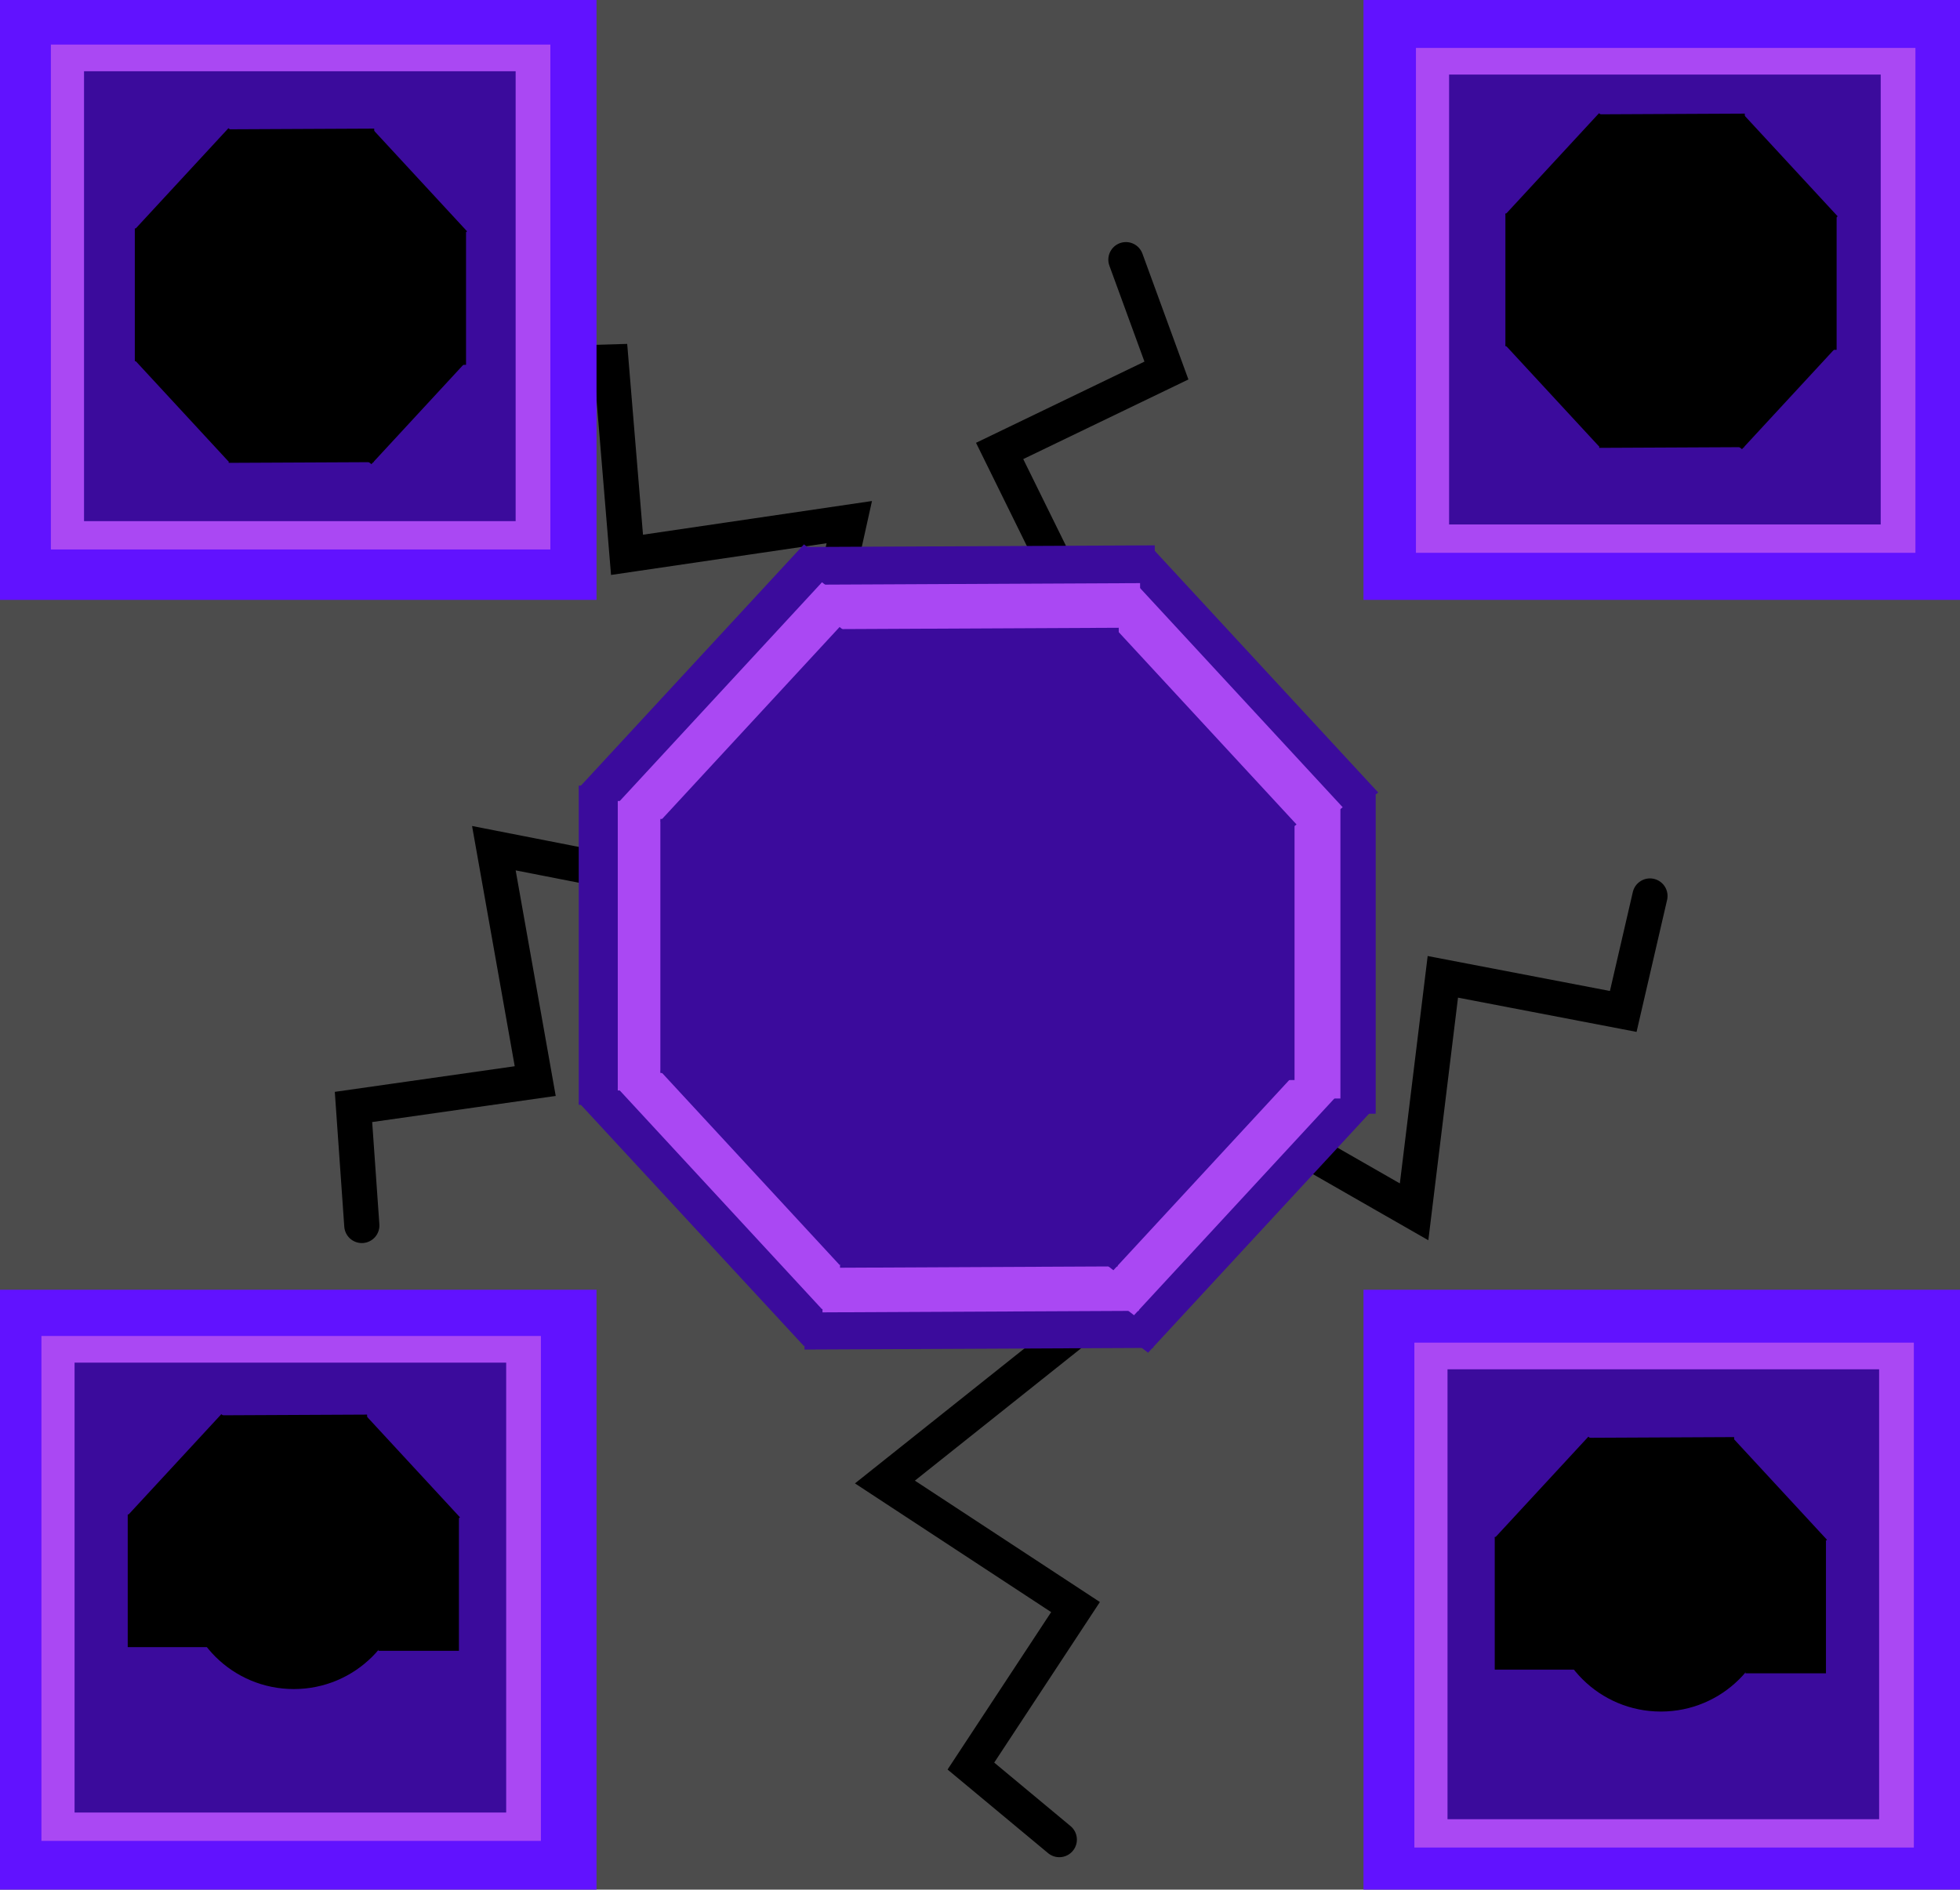 <svg version="1.1" xmlns="http://www.w3.org/2000/svg" xmlns:xlink="http://www.w3.org/1999/xlink" width="195.057" height="188.074" viewBox="0,0,195.057,188.074"><g transform="translate(-142.471,-80.974)"><g data-paper-data="{&quot;isPaintingLayer&quot;:true}" fill-rule="nonzero" stroke-linejoin="miter" stroke-miterlimit="10" stroke-dasharray="" stroke-dashoffset="0" style="mix-blend-mode: normal"><path d="M172.61,250.428l9.319,-10.081l6.119,4.739l-9.319,10.081z" fill="#000000" stroke="none" stroke-width="0" stroke-linecap="butt"/><path d="M164.496,254.892l-9.319,-10.081l6.119,-4.739l9.319,10.081z" data-paper-data="{&quot;index&quot;:null}" fill="#000000" stroke="none" stroke-width="0" stroke-linecap="butt"/><path d="M178.947,254.967l-14.427,0.069l-0.042,-7.336l14.427,-0.069z" fill="#000000" stroke="none" stroke-width="0" stroke-linecap="butt"/><path d="M308.655,252.667l9.319,-10.081l6.119,4.739l-9.319,10.081z" fill="#000000" stroke="none" stroke-width="0" stroke-linecap="butt"/><path d="M300.542,257.131l-9.319,-10.081l6.119,-4.739l9.319,10.081z" data-paper-data="{&quot;index&quot;:null}" fill="#000000" stroke="none" stroke-width="0" stroke-linecap="butt"/><path d="M314.992,257.206l-14.427,0.069l-0.042,-7.336l14.427,-0.069z" fill="#000000" stroke="none" stroke-width="0" stroke-linecap="butt"/><g><path d="M142.471,269.048v-188.074h195.057v188.074z" fill="#4c4c4c" stroke="none" stroke-width="0" stroke-linecap="butt"/><path d="M306.673,170.152l-2.659,11.491l-17.954,-3.444l-2.86,23.39c0,0 -2.433,-1.394 -4.491,-2.573c-4.527,-2.594 -21.726,-12.447 -21.726,-12.447l5.225,13.728" fill="none" stroke="#000000" stroke-width="3.5" stroke-linecap="round"/><path d="M192.085,117.322l11.197,-0.322l1.589,19.197l22.119,-3.255c0,0 -0.632,2.845 -1.166,5.253c-1.175,5.295 -5.64,25.413 -5.64,25.413l11.162,-8.943" fill="none" stroke="#000000" stroke-width="3.5" stroke-linecap="round"/><path d="M254.52,106.818l4.033,11.036l-16.6,8.003l10.305,20.924c0,0 -2.75,0.323 -5.077,0.597c-5.118,0.602 -24.565,2.889 -24.565,2.889l11.715,8.116" fill="none" stroke="#000000" stroke-width="3.5" stroke-linecap="round"/><path d="M142.471,269.048v-59.706h59.365v59.706z" fill="#6112ff" stroke="none" stroke-width="0" stroke-linecap="butt"/><path d="M178.479,202.947l-0.829,-11.797l18.085,-2.575l-4.115,-23.18c0,0 2.721,0.533 5.023,0.984c5.064,0.992 24.303,4.76 24.303,4.76l-8.982,-11.356" fill="none" stroke="#000000" stroke-width="3.5" stroke-linecap="round"/><path d="M146.594,264.197v-50.252h49.707v50.252z" fill="#aa48f3" stroke="none" stroke-width="0" stroke-linecap="butt"/><path d="M247.892,264.072l-8.799,-7.32l10.413,-15.825l-18.969,-12.447l23.814,-18.964l-13.996,-0.672" fill="none" stroke="#000000" stroke-width="3.5" stroke-linecap="round"/><path d="M149.892,261.377v-44.779h42.953v44.779z" fill="#3b0b9c" stroke="none" stroke-width="0" stroke-linecap="butt"/><path d="M142.471,140.68v-59.706h59.365v59.706z" fill="#6112ff" stroke="none" stroke-width="0" stroke-linecap="butt"/><path d="M278.163,140.68v-59.706h59.365v59.706z" fill="#6112ff" stroke="none" stroke-width="0" stroke-linecap="butt"/><path d="M147.536,135.663v-50.253h49.707v50.253z" fill="#aa48f3" stroke="none" stroke-width="0" stroke-linecap="butt"/><path d="M150.834,132.844v-44.779h42.953v44.779z" fill="#3b0b9c" stroke="none" stroke-width="0" stroke-linecap="butt"/><path d="M278.163,269.048v-59.706h59.365v59.706z" fill="#6112ff" stroke="none" stroke-width="0" stroke-linecap="butt"/><path d="M283.385,135.995v-50.252h49.707v50.252z" fill="#aa48f3" stroke="none" stroke-width="0" stroke-linecap="butt"/><path d="M286.683,133.175v-44.779h42.953v44.779z" fill="#3b0b9c" stroke="none" stroke-width="0" stroke-linecap="butt"/><path d="M200.065,190.941v-31.776h19.286v31.776z" fill="#3b0b9c" stroke="none" stroke-width="0" stroke-linecap="butt"/><path d="M283.228,264.86v-50.252h49.707v50.252z" fill="#aa48f3" stroke="none" stroke-width="0" stroke-linecap="butt"/><path d="M286.526,262.041v-44.779h42.953v44.779z" fill="#3b0b9c" stroke="none" stroke-width="0" stroke-linecap="butt"/><path d="M200.055,159.414l22.424,-24.257l14.723,11.403l-22.424,24.257z" fill="#3b0b9c" stroke="none" stroke-width="0" stroke-linecap="butt"/><path d="M257.49,152.904l-34.714,0.165l-0.1,-17.653l34.714,-0.165z" fill="#3b0b9c" stroke="none" stroke-width="0" stroke-linecap="butt"/><path d="M260.092,191.824v-31.776h19.286v31.776z" fill="#3b0b9c" stroke="none" stroke-width="0" stroke-linecap="butt"/><path d="M264.907,171.258l-22.424,-24.257l14.723,-11.403l22.424,24.257z" data-paper-data="{&quot;index&quot;:null}" fill="#3b0b9c" stroke="none" stroke-width="0" stroke-linecap="butt"/><path d="M242.001,204.209l22.424,-24.257l14.723,11.403l-22.424,24.257z" fill="#3b0b9c" stroke="none" stroke-width="0" stroke-linecap="butt"/><path d="M222.478,214.95l-22.424,-24.257l14.723,-11.403l22.424,24.257z" data-paper-data="{&quot;index&quot;:null}" fill="#3b0b9c" stroke="none" stroke-width="0" stroke-linecap="butt"/><path d="M257.249,215.131l-34.714,0.165l-0.1,-17.653l34.714,-0.166z" fill="#3b0b9c" stroke="none" stroke-width="0" stroke-linecap="butt"/><path d="M266.36,174.612c0,14.563 -11.873,26.369 -26.518,26.369c-14.645,0 -26.518,-11.806 -26.518,-26.369c0,-14.563 11.873,-26.369 26.518,-26.369c14.645,0 26.518,11.806 26.518,26.369z" fill="#c3a900" stroke="none" stroke-width="0" stroke-linecap="butt"/><path d="M155.888,116.919v-13.206h8.015v13.206z" fill="#000000" stroke="none" stroke-width="0" stroke-linecap="butt"/><path d="M155.884,103.817l9.319,-10.081l6.119,4.739l-9.319,10.081z" fill="#000000" stroke="none" stroke-width="0" stroke-linecap="butt"/><path d="M179.754,101.111l-14.427,0.069l-0.042,-7.336l14.427,-0.069z" fill="#000000" stroke="none" stroke-width="0" stroke-linecap="butt"/><path d="M180.835,117.286v-13.206h8.015v13.206z" fill="#000000" stroke="none" stroke-width="0" stroke-linecap="butt"/><path d="M182.836,108.739l-9.319,-10.081l6.119,-4.739l9.319,10.081z" data-paper-data="{&quot;index&quot;:null}" fill="#000000" stroke="none" stroke-width="0" stroke-linecap="butt"/><path d="M173.317,122.433l9.319,-10.081l6.119,4.739l-9.319,10.081z" fill="#000000" stroke="none" stroke-width="0" stroke-linecap="butt"/><path d="M165.203,126.897l-9.319,-10.081l6.119,-4.739l9.319,10.081z" data-paper-data="{&quot;index&quot;:null}" fill="#000000" stroke="none" stroke-width="0" stroke-linecap="butt"/><path d="M179.654,126.972l-14.427,0.069l-0.042,-7.336l14.427,-0.069z" fill="#000000" stroke="none" stroke-width="0" stroke-linecap="butt"/><path d="M183.44,110.133c0,6.052 -4.934,10.959 -11.021,10.959c-6.087,0 -11.021,-4.906 -11.021,-10.959c0,-6.052 4.934,-10.959 11.021,-10.959c6.087,0 11.021,4.906 11.021,10.959z" fill="#000000" stroke="none" stroke-width="0" stroke-linecap="butt"/><path d="M292.287,115.427v-13.206h8.015v13.206z" fill="#000000" stroke="none" stroke-width="0" stroke-linecap="butt"/><path d="M292.283,102.324l9.319,-10.081l6.119,4.739l-9.319,10.081z" fill="#000000" stroke="none" stroke-width="0" stroke-linecap="butt"/><path d="M316.152,99.619l-14.427,0.069l-0.042,-7.336l14.427,-0.069z" fill="#000000" stroke="none" stroke-width="0" stroke-linecap="butt"/><path d="M317.234,115.793v-13.206h8.015v13.206z" fill="#000000" stroke="none" stroke-width="0" stroke-linecap="butt"/><path d="M319.235,107.246l-9.319,-10.081l6.119,-4.739l9.319,10.081z" data-paper-data="{&quot;index&quot;:null}" fill="#000000" stroke="none" stroke-width="0" stroke-linecap="butt"/><path d="M309.715,120.94l9.319,-10.081l6.119,4.739l-9.319,10.081z" fill="#000000" stroke="none" stroke-width="0" stroke-linecap="butt"/><path d="M301.602,125.404l-9.319,-10.081l6.119,-4.739l9.319,10.081z" data-paper-data="{&quot;index&quot;:null}" fill="#000000" stroke="none" stroke-width="0" stroke-linecap="butt"/><path d="M316.052,125.48l-14.427,0.069l-0.042,-7.336l14.427,-0.069z" fill="#000000" stroke="none" stroke-width="0" stroke-linecap="butt"/><path d="M319.839,108.64c0,6.052 -4.934,10.959 -11.021,10.959c-6.087,0 -11.021,-4.906 -11.021,-10.959c0,-6.052 4.934,-10.959 11.021,-10.959c6.087,0 11.021,4.906 11.021,10.959z" fill="#000000" stroke="none" stroke-width="0" stroke-linecap="butt"/><path d="M155.182,244.914v-13.206h8.015v13.206z" fill="#000000" stroke="none" stroke-width="0" stroke-linecap="butt"/><path d="M155.177,231.811l9.319,-10.081l6.119,4.739l-9.319,10.081z" fill="#000000" stroke="none" stroke-width="0" stroke-linecap="butt"/><path d="M179.047,229.106l-14.427,0.069l-0.042,-7.336l14.427,-0.069z" fill="#000000" stroke="none" stroke-width="0" stroke-linecap="butt"/><path d="M180.128,245.281v-13.206h8.015v13.206z" fill="#000000" stroke="none" stroke-width="0" stroke-linecap="butt"/><path d="M182.129,236.734l-9.319,-10.081l6.119,-4.739l9.319,10.081z" data-paper-data="{&quot;index&quot;:null}" fill="#000000" stroke="none" stroke-width="0" stroke-linecap="butt"/><path d="M182.733,238.128c0,6.052 -4.934,10.959 -11.021,10.959c-6.087,0 -11.021,-4.906 -11.021,-10.959c0,-6.052 4.934,-10.959 11.021,-10.959c6.087,0 11.021,4.906 11.021,10.959z" fill="#000000" stroke="none" stroke-width="0" stroke-linecap="butt"/><path d="M291.227,247.153v-13.206h8.015v13.206z" fill="#000000" stroke="none" stroke-width="0" stroke-linecap="butt"/><path d="M291.223,234.05l9.319,-10.081l6.119,4.739l-9.319,10.081z" fill="#000000" stroke="none" stroke-width="0" stroke-linecap="butt"/><path d="M315.092,231.345l-14.427,0.069l-0.042,-7.336l14.427,-0.069z" fill="#000000" stroke="none" stroke-width="0" stroke-linecap="butt"/><path d="M316.174,247.52v-13.206h8.015v13.206z" fill="#000000" stroke="none" stroke-width="0" stroke-linecap="butt"/><path d="M318.175,238.973l-9.319,-10.081l6.119,-4.739l9.319,10.081z" data-paper-data="{&quot;index&quot;:null}" fill="#000000" stroke="none" stroke-width="0" stroke-linecap="butt"/><path d="M318.779,240.367c0,6.052 -4.934,10.959 -11.021,10.959c-6.087,0 -11.021,-4.906 -11.021,-10.959c0,-6.052 4.934,-10.959 11.021,-10.959c6.087,0 11.021,4.906 11.021,10.959z" fill="#000000" stroke="none" stroke-width="0" stroke-linecap="butt"/><path d="M203.951,189.51v-28.812h17.487v28.812z" fill="#aa48f3" stroke="none" stroke-width="0" stroke-linecap="butt"/><path d="M203.942,160.923l20.332,-21.995l13.35,10.34l-20.332,21.995z" fill="#aa48f3" stroke="none" stroke-width="0" stroke-linecap="butt"/><path d="M256.021,155.02l-31.477,0.15l-0.091,-16.007l31.477,-0.15z" fill="#aa48f3" stroke="none" stroke-width="0" stroke-linecap="butt"/><path d="M258.38,190.31v-28.812h17.487v28.812z" fill="#aa48f3" stroke="none" stroke-width="0" stroke-linecap="butt"/><path d="M262.746,171.662l-20.332,-21.995l13.35,-10.34l20.332,21.995z" data-paper-data="{&quot;index&quot;:null}" fill="#aa48f3" stroke="none" stroke-width="0" stroke-linecap="butt"/><path d="M241.977,201.54l20.332,-21.995l13.35,10.34l-20.332,21.995z" fill="#aa48f3" stroke="none" stroke-width="0" stroke-linecap="butt"/><path d="M224.274,211.28l-20.332,-21.995l13.35,-10.34l20.332,21.995z" data-paper-data="{&quot;index&quot;:null}" fill="#aa48f3" stroke="none" stroke-width="0" stroke-linecap="butt"/><path d="M255.803,211.444l-31.477,0.15l-0.091,-16.007l31.477,-0.15z" fill="#aa48f3" stroke="none" stroke-width="0" stroke-linecap="butt"/><path d="M264.064,174.704c0,13.205 -10.765,23.91 -24.045,23.91c-13.28,0 -24.045,-10.705 -24.045,-23.91c0,-13.205 10.765,-23.91 24.045,-23.91c13.28,0 24.045,10.705 24.045,23.91z" fill="#978300" stroke="none" stroke-width="0" stroke-linecap="butt"/><path d="M208.19,187.771v-25.285h15.346v25.285z" fill="#3b0b9c" stroke="none" stroke-width="0" stroke-linecap="butt"/><path d="M208.182,162.684l17.843,-19.302l11.715,9.074l-17.843,19.302z" fill="#3b0b9c" stroke="none" stroke-width="0" stroke-linecap="butt"/><path d="M253.885,157.504l-27.623,0.132l-0.08,-14.047l27.623,-0.132z" fill="#3b0b9c" stroke="none" stroke-width="0" stroke-linecap="butt"/><path d="M255.956,188.473v-25.285h15.346v25.285z" fill="#3b0b9c" stroke="none" stroke-width="0" stroke-linecap="butt"/><path d="M259.787,172.109l-17.843,-19.302l11.715,-9.074l17.843,19.302z" data-paper-data="{&quot;index&quot;:null}" fill="#3b0b9c" stroke="none" stroke-width="0" stroke-linecap="butt"/><path d="M241.56,198.328l17.843,-19.302l11.715,9.074l-17.843,19.302z" fill="#3b0b9c" stroke="none" stroke-width="0" stroke-linecap="butt"/><path d="M226.025,206.875l-17.843,-19.302l11.715,-9.074l17.843,19.302z" data-paper-data="{&quot;index&quot;:null}" fill="#3b0b9c" stroke="none" stroke-width="0" stroke-linecap="butt"/><path d="M253.693,207.02l-27.623,0.132l-0.08,-14.047l27.623,-0.132z" fill="#3b0b9c" stroke="none" stroke-width="0" stroke-linecap="butt"/><path d="M260.943,174.777c0,11.589 -9.447,20.983 -21.101,20.983c-11.654,0 -21.101,-9.394 -21.101,-20.983c0,-11.589 9.447,-20.983 21.101,-20.983c11.654,0 21.101,9.394 21.101,20.983z" fill="#3b0b9c" stroke="none" stroke-width="0" stroke-linecap="butt"/></g></g></g></svg>